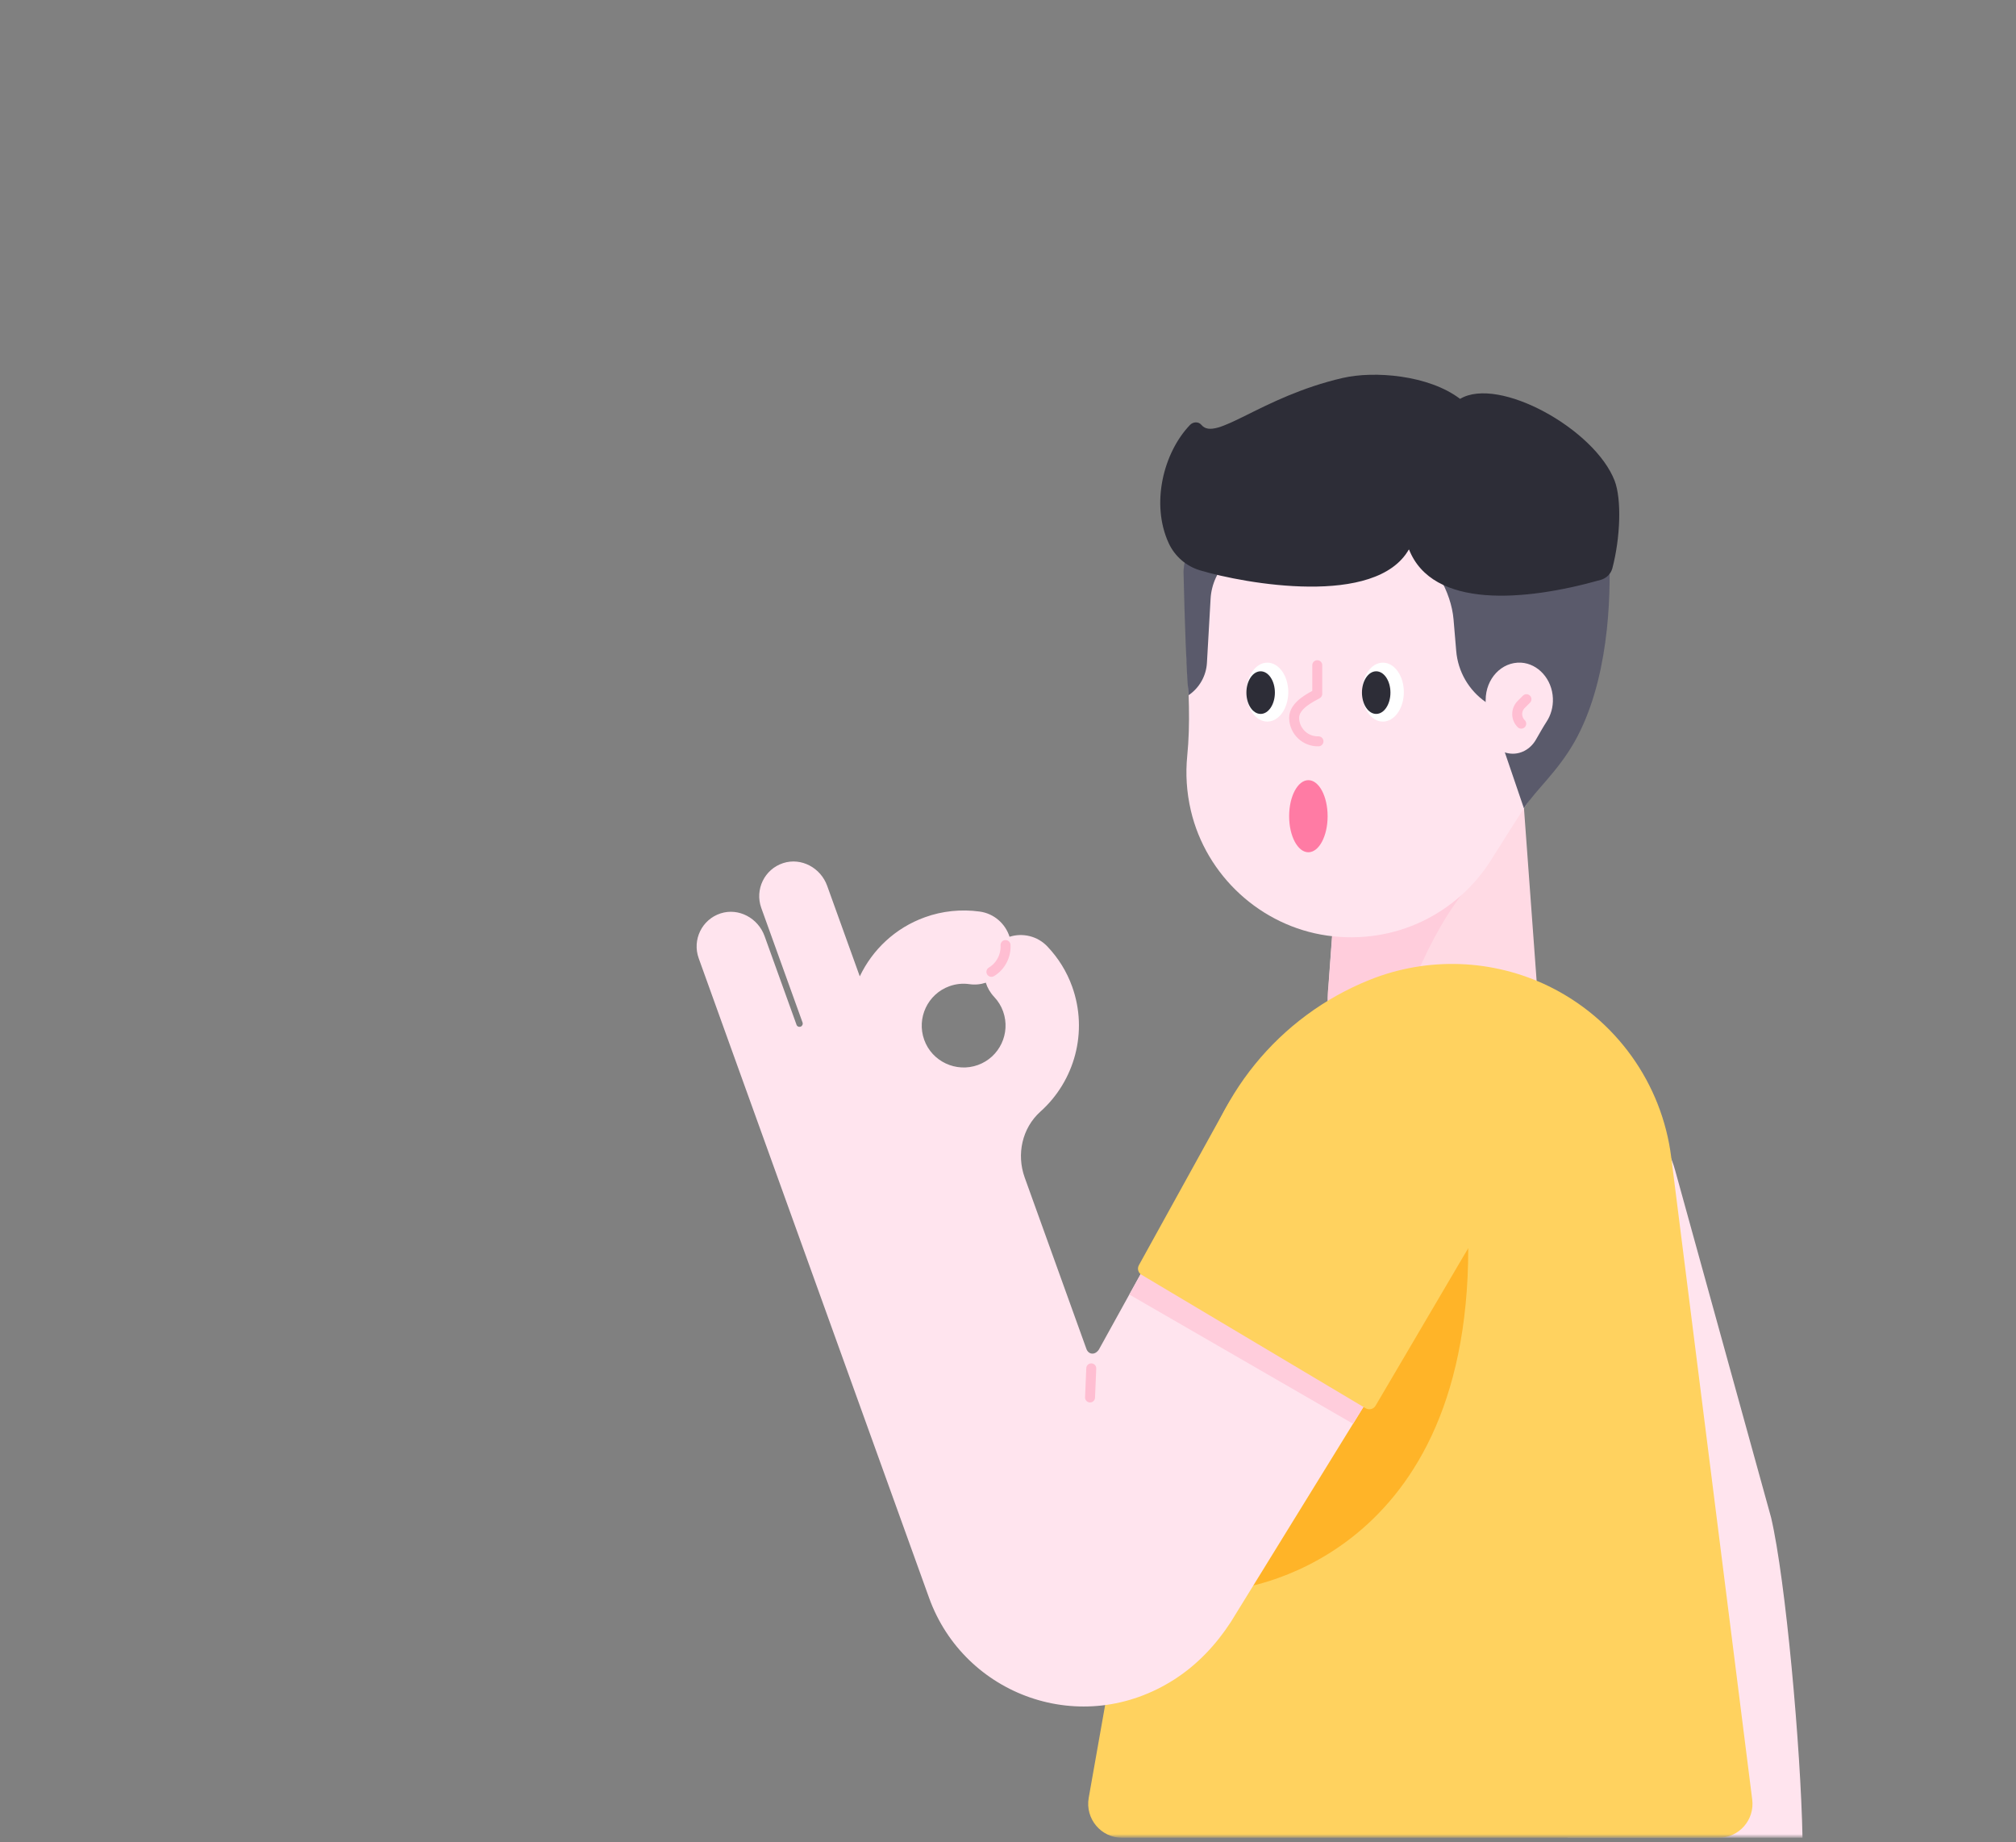 <svg width="382" height="349" viewBox="0 0 382 349" fill="none" xmlns="http://www.w3.org/2000/svg">
<rect x="0" y="0" width="382" height="349" fill="#808080" stroke="none"/>
<mask id="mask0" mask-type="alpha" maskUnits="userSpaceOnUse" x="0" y="0" width="382" height="348">
<path d="M382 324C382 337.255 371.255 348 358 348L24 348C10.745 348 2.95782e-05 337.255 2.84194e-05 324L2.19259e-06 24C1.03382e-06 10.745 10.745 1.93855e-06 24 7.79773e-07L358 -2.84194e-05C371.255 -2.95782e-05 382 10.745 382 24L382 324Z" fill="#FFB428"/>
</mask>
<g mask="url(#mask0)">
<path d="M317.389 221.648C314.69 211.842 304.376 206.235 294.685 209.281L269.513 217.172L287.579 282.169C292.447 299.682 296.185 326.562 297.039 348.205H341.547C341.224 331.269 338.363 299.359 335.594 287.522L317.389 221.648Z" fill="#FFE4EE"/>
<path d="M288.225 145.738H254.723L251.7 186.946C250.316 198.76 259.568 200.56 271.474 200.56C283.379 200.56 292.609 198.76 291.247 186.946L288.225 145.738Z" fill="#FFDAE4"/>
<path d="M280.565 165.719C274.243 170.749 265.683 187.638 263.814 200.19C256.869 199.337 251.978 196.822 251.608 190.061C251.631 188.792 251.654 187.754 251.701 187.2C251.701 187.131 251.701 187.062 251.724 186.969L253.2 166.711L280.565 165.719Z" fill="#FFCDDC"/>
<path d="M224.797 122.249C224.797 100.376 243.071 82.748 265.175 83.832C284.787 84.778 300.846 100.93 301.7 120.565C302.092 129.587 299.369 137.916 294.524 144.653C290.232 150.606 286.379 156.859 282.457 163.066C276.158 172.987 264.437 179.101 251.446 177.256C238.895 175.456 228.535 165.904 225.651 153.583C224.82 150.029 224.635 146.568 224.958 143.269C225.581 137.039 225.235 130.763 224.866 124.487C224.82 123.726 224.797 122.988 224.797 122.249Z" fill="#FFE4EE"/>
<path d="M262.037 136.716C264.229 136.716 266.005 134.216 266.005 131.133C266.005 128.049 264.229 125.549 262.037 125.549C259.845 125.549 258.068 128.049 258.068 131.133C258.068 134.216 259.845 136.716 262.037 136.716Z" fill="white"/>
<path d="M260.768 135.263C262.259 135.263 263.467 133.455 263.467 131.225C263.467 128.995 262.259 127.187 260.768 127.187C259.277 127.187 258.068 128.995 258.068 131.225C258.068 133.455 259.277 135.263 260.768 135.263Z" fill="#2D2D37"/>
<path d="M240.141 136.716C242.332 136.716 244.109 134.216 244.109 131.133C244.109 128.049 242.332 125.549 240.141 125.549C237.949 125.549 236.172 128.049 236.172 131.133C236.172 134.216 237.949 136.716 240.141 136.716Z" fill="white"/>
<path d="M238.871 135.263C240.362 135.263 241.571 133.455 241.571 131.225C241.571 128.995 240.362 127.187 238.871 127.187C237.381 127.187 236.172 128.995 236.172 131.225C236.172 133.455 237.381 135.263 238.871 135.263Z" fill="#2D2D37"/>
<path d="M232.803 99.914C228.004 99.914 224.151 103.86 224.266 108.659C224.451 116.85 224.82 127.741 225.166 130.994C225.189 131.271 225.212 131.524 225.235 131.709C227.289 130.302 228.558 128.04 228.696 125.572L229.388 113.435C229.55 110.643 230.773 108.013 232.803 106.121V99.914Z" fill="#5A5A6B"/>
<path d="M247.916 161.474C249.93 161.474 251.562 158.416 251.562 154.644C251.562 150.872 249.93 147.814 247.916 147.814C245.903 147.814 244.271 150.872 244.271 154.644C244.271 158.416 245.903 161.474 247.916 161.474Z" fill="#FF7BA4"/>
<path d="M249.831 140.454C247.34 140.523 245.286 138.562 245.217 136.07C245.148 133.578 248.632 132.032 249.601 131.456V126.033" stroke="#FFBED2" stroke-width="1.89" stroke-miterlimit="10" stroke-linecap="round" stroke-linejoin="round"/>
<path d="M292.793 86.601C292.539 86.601 242.424 92.093 242.424 92.093C242.424 92.093 241.478 106.098 245.239 106.098C249 106.121 258.414 105.152 262.036 105.152L266.974 104.091C271.681 105.913 274.981 112.282 275.419 117.311L275.927 123.31C276.25 127.233 278.303 130.786 281.533 133.024L284.971 142.046L288.755 153.144C291.04 149.591 295.1 146.291 298.4 140.454C304.722 129.171 305.299 113.689 304.907 104.667" fill="#5A5A6B"/>
<path d="M305.945 91.077C302.138 81.248 283.933 71.212 276.665 75.572C270.666 71.027 260.375 70.242 254.445 71.604C238.848 75.203 230.357 83.786 227.657 80.51C227.103 79.841 226.088 79.887 225.488 80.51C220.459 85.748 218.013 95.438 221.451 102.914C222.604 105.406 224.773 107.275 227.381 108.059C235.895 110.597 260.767 115.074 266.974 104.068C271.404 115.397 288.916 113.943 303.337 109.859C304.375 109.559 305.206 108.751 305.506 107.713C307.029 101.945 307.306 94.631 305.945 91.077Z" fill="#2D2D37"/>
<path d="M281.51 132.632C281.51 128.594 284.533 125.364 288.202 125.549C291.455 125.733 294.108 128.687 294.247 132.309C294.316 133.971 293.854 135.516 293.047 136.739C292.332 137.847 291.709 138.977 291.039 140.131C290.001 141.954 288.04 143.084 285.894 142.738C283.818 142.415 282.087 140.639 281.626 138.377C281.487 137.731 281.464 137.085 281.51 136.486C281.603 135.332 281.557 134.178 281.487 133.025C281.51 132.909 281.51 132.771 281.51 132.632Z" fill="#FFE4EE"/>
<path d="M289.24 132.47L288.248 133.462C287.233 134.478 287.233 136.116 288.248 137.108" stroke="#FFBED2" stroke-width="1.89" stroke-miterlimit="10" stroke-linecap="round" stroke-linejoin="round"/>
<path d="M293.463 186.854C282.849 181.686 270.528 181.247 259.568 185.631C242.264 192.553 229.781 207.943 226.528 226.286L206.292 340.636C205.6 344.582 208.623 348.204 212.638 348.204H325.627C329.503 348.204 332.503 344.813 332.018 340.959L316.674 219.272C314.921 205.243 306.176 193.061 293.463 186.854Z" fill="#FFD25F"/>
<path d="M272.766 239.23L233.772 301.089C233.772 301.089 278.211 296.843 278.211 236.438L272.766 239.23Z" fill="#FFB428"/>
<path d="M265.336 197.837C252.784 194.007 239.287 199.498 232.941 210.966L208.23 255.681C207.469 256.835 206.246 256.651 205.854 255.566L194.156 223.079C192.587 218.695 193.671 213.734 197.132 210.62C203.592 204.851 206.246 195.53 203.154 186.923C202.139 184.085 200.547 181.524 198.47 179.332C196.578 177.325 193.74 176.702 191.294 177.487C190.51 175.018 188.364 173.08 185.642 172.71C182.134 172.226 178.535 172.595 175.236 173.795C169.606 175.825 165.314 179.955 162.914 184.985L156.731 167.819C155.508 164.427 151.839 162.42 148.401 163.527C144.848 164.681 143.002 168.534 144.248 172.018L152.07 193.73C152.185 194.053 152.024 194.399 151.701 194.515C151.378 194.63 151.032 194.468 150.916 194.145C150.916 194.145 150.916 194.145 150.916 194.122L144.871 177.348C143.648 173.956 139.98 171.949 136.542 173.057C132.989 174.21 131.143 178.063 132.389 181.547L138.526 198.598L145.194 217.103L176.043 302.728C182.688 321.186 204.977 329.516 222.605 318.14C226.896 315.372 230.427 311.611 233.218 307.319L276.55 237.038C285.456 223.287 280.172 204.805 265.336 197.837ZM175.12 197.006C173.644 192.876 175.789 188.331 179.896 186.854C181.119 186.416 182.388 186.277 183.68 186.462C184.765 186.623 185.826 186.508 186.795 186.185C187.095 187.154 187.626 188.077 188.364 188.862C189.126 189.669 189.702 190.592 190.072 191.63C191.548 195.761 189.402 200.306 185.295 201.783C181.188 203.259 176.597 201.136 175.12 197.006Z" fill="#FFE4EE"/>
<path d="M190.533 179.055C190.648 181.086 189.61 183.093 187.856 184.132" stroke="#FFBED2" stroke-width="1.89" stroke-miterlimit="10" stroke-linecap="round" stroke-linejoin="round"/>
<path d="M206.777 259.258L206.546 264.772" stroke="#FFBED2" stroke-width="1.89" stroke-miterlimit="10" stroke-linecap="round" stroke-linejoin="round"/>
<path d="M213.999 245.275L256.384 269.756L266.86 252.751L223.667 227.809L213.999 245.275Z" fill="#FFCDDC"/>
<path d="M280.934 214.588C278.696 206.766 273.181 200.283 265.821 196.822L265.683 196.776C252.716 192.83 238.526 198.575 231.973 210.435L215.799 239.715C215.452 240.338 215.66 241.145 216.283 241.514L258.784 266.826C259.43 267.195 260.237 266.987 260.63 266.364L277.496 237.684C281.903 230.832 283.149 222.41 280.934 214.588Z" fill="#FFD25F"/>
</g>
</svg>
